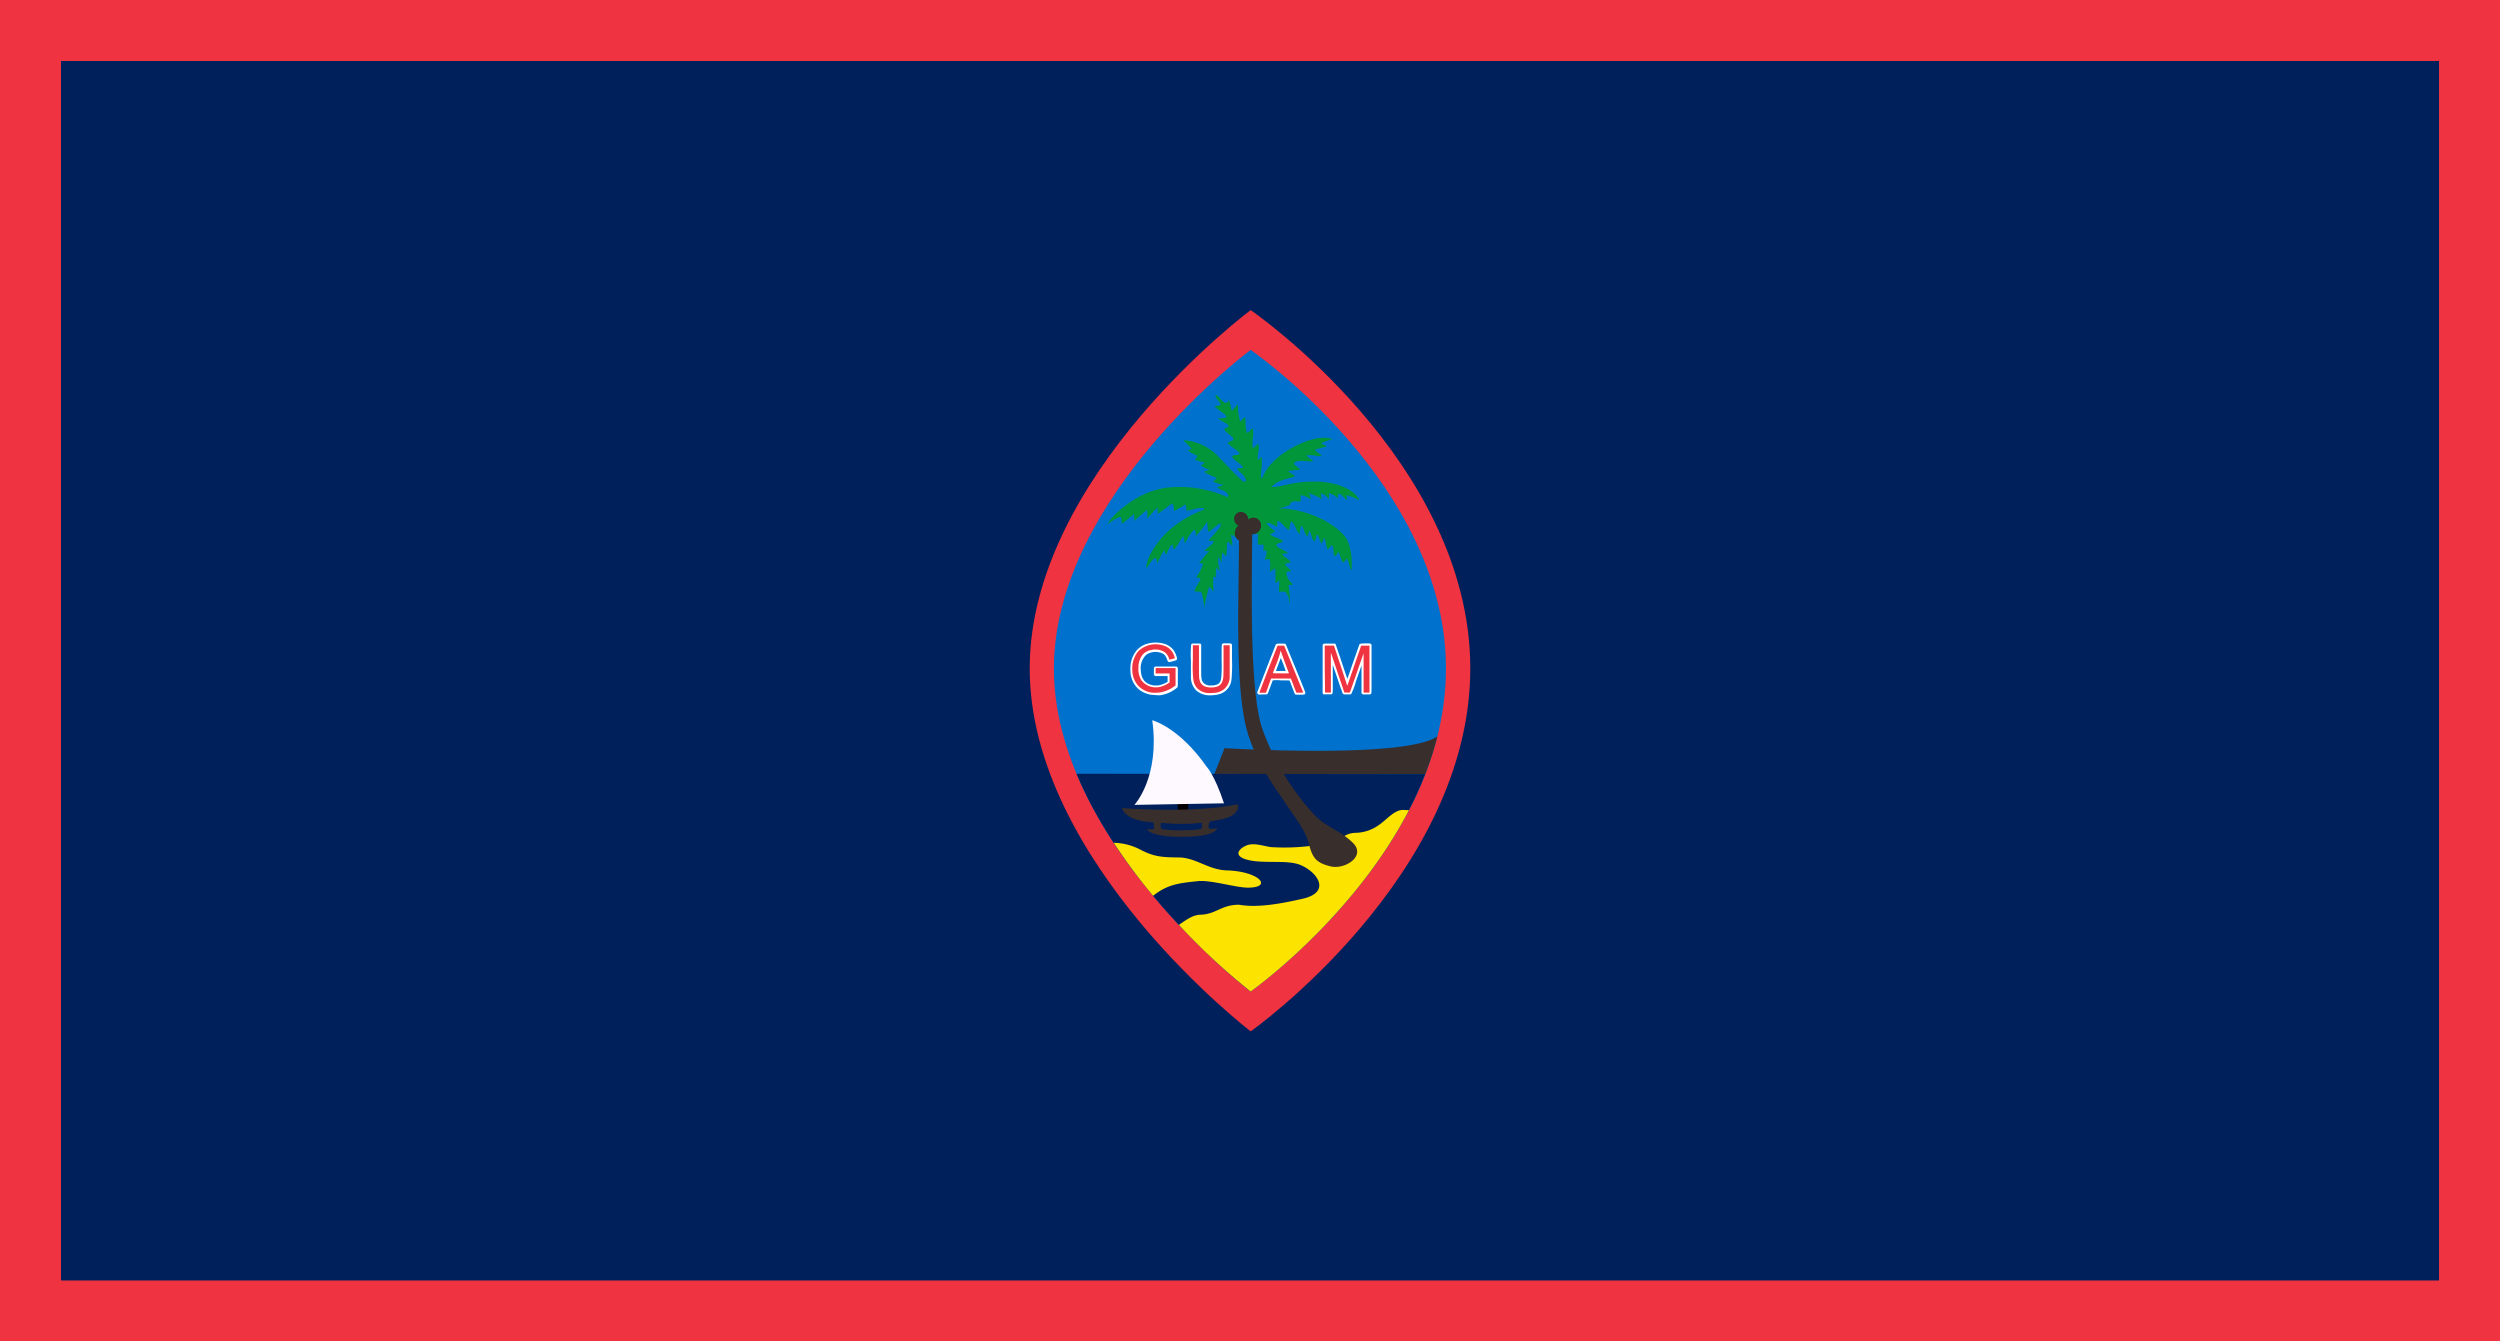 <svg xmlns="http://www.w3.org/2000/svg" width="559.09" height="300" viewBox="0 0 559.09 300"><title>flag-guam</title><path d="M0,0H559.09V300H0Z" fill="#ef3340" fill-rule="evenodd"/><path d="M13.64,13.64H545.45V286.36H13.64Z" fill="#00205b" fill-rule="evenodd"/><path d="M279.7,69.35s-49.42,36.77-49.42,80.13,49.42,81.17,49.42,81.17,49.11-34.69,49.11-81.17S279.7,69.35,279.7,69.35Z" fill="#ef3340" fill-rule="evenodd"/><path d="M279.69,78.25s-44,32.71-44,71.28,44,72.22,44,72.22,43.68-30.86,43.68-72.22-43.68-71.28-43.68-71.28Z" fill="#0072ce" fill-rule="evenodd"/><path d="M321.44,164.69a8.59,8.59,0,0,1-1.61.82,21.8,21.8,0,0,1-2.4.72,50.84,50.84,0,0,1-6.37,1c-2.41.25-5,.41-7.77.52s-5.54.15-8.29.16c-5.52,0-10.8-.14-14.71-.29s-6.45-.3-6.45-.3l-2.26,5.76,47.16.06a70.32,70.32,0,0,0,2.7-8.44Z" fill="#382e2c" fill-rule="evenodd"/><path d="M318.74,173.13l-78-.1c11.56,27.78,38.92,48.72,38.92,48.72S307.51,202.09,318.74,173.13Z" fill="#00205b" fill-rule="evenodd"/><path d="M249.07,188.48A13.35,13.35,0,0,1,255,190c3.28,1.72,5.18,1.71,8.72,1.76,3.7.06,6.6,2.78,10.6,2.89,7.37.21,10.46,3.86,4.73,3.86-2.7,0-8.5-1.82-11.3-1.44-4.26.44-6.73.76-9.88,3.27A128.43,128.43,0,0,1,249.07,188.48Zm14.57,18.36c1.83-1.25,3.09-2.22,4.86-2.28,3.45-.1,4.62-2.23,8.6-2.23,4.53.83,10.66-.54,14.25-1.34,6.37-1.47,3.35-5.92-.51-7.54-3.12-1.33-9-.07-12.59-1.39-2.74-1.07-.48-2.78,1-3.14s3.08.22,4.94.52a47.54,47.54,0,0,0,10.37-.47c6-.92,5.76-2.68,8.65-2.72a9.23,9.23,0,0,0,5.17-1.76c1.7-1.13,3.46-3.45,5.51-3.36l1.21.05c-12.67,24.49-35.41,40.57-35.41,40.57A146.85,146.85,0,0,1,263.64,206.84Z" fill="#fce300" fill-rule="evenodd"/><path d="M292.76,188.9c.79,3,1.62,4.07,4.81,4.85s8-2.28,5-5.25c-2.84-2.77-5.84-3.48-8.38-6a56.68,56.68,0,0,1-11.94-19.65c-2.82-8.37-2.33-31.92-2.2-43.84,0-.14.34-.22.38-.28.18-.26.36.08.07-1.66-.07-.45-.43-.92-.43-1.37,0-.81-2.79.88-3.53,2.33-.17.33.54,1.27.54,1.45.09,11.44-1.14,34,1.9,44.27,1.88,6.33,5.31,11.22,8.42,15.74C289.25,182.42,292,185.55,292.76,188.9Z" fill="#382e2c" fill-rule="evenodd"/><path d="M257.92,155.4l-.31,0a6.07,6.07,0,0,1-2.77-1.1,5.48,5.48,0,0,1-2-3.68,10.49,10.49,0,0,1,0-2,6.43,6.43,0,0,1,1.29-3.09,5.51,5.51,0,0,1,.78-.75,5.27,5.27,0,0,1,1.93-.89,6.86,6.86,0,0,1,3.59.1,4,4,0,0,1,2,1.38,5.29,5.29,0,0,1,.79,1.81.44.44,0,0,1-.27.51c-.07,0-.4.13-.75.22-.69.19-.79.19-.94.06s-.14-.15-.23-.43a4.26,4.26,0,0,0-.23-.53,1.65,1.65,0,0,0-.36-.53,1.55,1.55,0,0,0-.52-.36,3.5,3.5,0,0,0-2-.29,3.4,3.4,0,0,0-1.54.58,4,4,0,0,0-1.26,3.36c.06,2,.92,3.13,2.68,3.48a4.89,4.89,0,0,0,1.43,0,5.68,5.68,0,0,0,1.73-.68l.16-.09v-1.29h-2.77l-.09-.06a.71.71,0,0,1-.15-.15c-.06-.09-.06-.1-.06-.86s0-.76.06-.85l.15-.15.09-.06h4.76l.09.06a1.17,1.17,0,0,1,.15.16l.06.11v2c0,2.1,0,2.19-.12,2.34a4.52,4.52,0,0,1-.36.3,7.48,7.48,0,0,1-3.55,1.46A11.82,11.82,0,0,1,257.92,155.4Z" fill="#fff"/><path d="M270.36,155.5a4.44,4.44,0,0,1-2.87-1.12,4.27,4.27,0,0,1-1.16-2.83c0-.38,0-.78,0-3.85a23.69,23.69,0,0,1,.06-3.54.65.65,0,0,1,.15-.18l.09-.07h.82c.79,0,.82,0,.94,0a.56.56,0,0,1,.18.16l.06.1v3.56c0,3.13,0,3.58.06,3.83a1.79,1.79,0,0,0,.5,1.19,2,2,0,0,0,1.52.54,3.22,3.22,0,0,0,1.57-.26c.46-.22.68-.58.83-1.4a29.52,29.52,0,0,0,.09-3.87c0-4,0-3.64.22-3.8l.1-.08h.85c1,0,.92,0,1.07.2l.08.1v3.19a36.49,36.49,0,0,1-.1,4.47,3.81,3.81,0,0,1-1.43,2.73,3.46,3.46,0,0,1-.66.42,4.36,4.36,0,0,1-1.43.42A10.89,10.89,0,0,1,270.36,155.5Z" fill="#fff"/><path d="M281.5,155.33a.56.56,0,0,1-.18-.13.4.4,0,0,1-.13-.42c.05-.2,4.08-10.59,4.14-10.67s.17-.18,1.11-.18,1,0,1.11.18,1,2.47,2.22,5.38c1.88,4.63,2.15,5.31,2.15,5.43a.42.42,0,0,1-.2.37c-.09.06-.09.06-1,.06h-.94l-.11-.08c-.13-.1-.13-.09-.74-1.69-.27-.72-.51-1.34-.53-1.37s-.14-.05-1.89-.05a8.17,8.17,0,0,0-1.89,0l-.53,1.45c-.28.76-.53,1.43-.56,1.48a1,1,0,0,1-.14.15c-.09.06-.1.06-.94.06Zm6-5.32c0-.12-1-2.79-1.07-2.85s0,0,0,0-1.07,2.86-1.09,2.89.5,0,1.11,0h1.12Z" fill="#fff"/><path d="M296.07,155.32a.52.52,0,0,1-.28-.3c0-.07,0-1.83,0-5.46l0-5.35.07-.1c.15-.19.14-.19,1.43-.18,1.07,0,1.16,0,1.25,0a.64.64,0,0,1,.15.13s.63,1.81,1.33,3.92,1.29,3.83,1.3,3.83.6-1.71,1.32-3.8c.83-2.38,1.35-3.85,1.39-3.92s.13-.2,1.32-.2c1,0,1.05,0,1.14.06a.61.61,0,0,1,.17.15l.07.11v5.38c0,5.08,0,5.39-.06,5.47a.47.47,0,0,1-.15.17l-.1.07h-.82c-.81,0-.82,0-.91-.06a.71.71,0,0,1-.15-.15l-.06-.09v-6.18l-.14.41-1.09,3.11a15.29,15.29,0,0,1-1.05,2.82.48.48,0,0,1-.2.13l-.77,0c-.64,0-.68,0-.79-.07a.54.54,0,0,1-.18-.14c0-.05-.54-1.5-1.12-3.22s-1.07-3.14-1.08-3.14,0,1.4,0,3.11c0,3.48,0,3.22-.2,3.37l-.11.07h-.77l-.85,0Z" fill="#fff"/><path d="M257.85,154.92a5.25,5.25,0,0,1-3.41-1.68,5.47,5.47,0,0,1-1.19-2.88,9.49,9.49,0,0,1,0-1.6,6.06,6.06,0,0,1,1.33-3.15,5.66,5.66,0,0,1,5.64-1.24,3.55,3.55,0,0,1,2.43,2.49,2.38,2.38,0,0,1,.09.35s-1.08.3-1.16.31-.07,0-.14-.24a2.88,2.88,0,0,0-.84-1.33,3.74,3.74,0,0,0-3-.62,3.42,3.42,0,0,0-2,1,4.47,4.47,0,0,0-1,2.94,4.74,4.74,0,0,0,.7,2.93,4.1,4.1,0,0,0,4.49,1.31,5.87,5.87,0,0,0,1.57-.76l.2-.14v-2h-3.11v-1.21h4.45v3.87l-.24.18a7.22,7.22,0,0,1-3.08,1.37A8.54,8.54,0,0,1,257.85,154.92Z" fill="#ef3340"/><path d="M270.18,155a3.88,3.88,0,0,1-2.35-1,3.34,3.34,0,0,1-.95-2,26.16,26.16,0,0,1-.11-4.37v-3.33h1.36v3.55c0,3.77,0,3.71.15,4.28a2,2,0,0,0,1.5,1.49,4.46,4.46,0,0,0,2.15,0,1.87,1.87,0,0,0,1.51-1.51c.18-.65.18-.59.19-4.35l0-3.46H275v3.21c0,1.85,0,3.39,0,3.64a3.61,3.61,0,0,1-1.52,3.17,4,4,0,0,1-1.5.58A14.94,14.94,0,0,1,270.18,155Z" fill="#ef3340"/><path d="M281.71,154.72l2-5.24,2-5.08h1.48l2.11,5.2c1.17,2.86,2.13,5.23,2.14,5.25s0,.06-.75.06h-.78l-.13-.34c-.07-.2-.35-.91-.61-1.59l-.47-1.23h-4.44l-.58,1.59-.57,1.58h-1.45Zm6.53-4.18-.67-1.8c-.36-1-.77-2.09-.9-2.49s-.25-.74-.26-.75a1.87,1.87,0,0,0-.11.39,22.18,22.18,0,0,1-1,2.93c-.35.91-.64,1.68-.65,1.71s.08.05,1.78.06S288.25,150.59,288.24,150.54Z" fill="#ef3340"/><path d="M296.26,149.63v-5.25h2.06l1.39,4.18c.76,2.3,1.43,4.33,1.48,4.5a1.36,1.36,0,0,0,.12.31l.38-1.1c.2-.6.9-2.62,1.54-4.49l1.18-3.39h1.85v10.5h-1.31v-4.41c0-2.42,0-4.39,0-4.38s-.66,1.85-1.43,4.08L302,154.55l-.12.33h-1.23l-1.5-4.44c-.82-2.44-1.51-4.46-1.52-4.49s0,2,0,4.44v4.49h-1.3Z" fill="#ef3340"/><path d="M250.67,115.66a4.24,4.24,0,0,1,.18,1.45c.16.09,2.79-2.24,2.79-2.14,0,.49.06,1.51.06,1.51s2.73-2.59,2.84-2.32a8.18,8.18,0,0,1,0,1.81l2.15-2.36c.24-.26.2.32.22,1.26,0,.17,3-2.19,3.16-2.23.38-.08.5,1.23.48,1.55s2.74-1.57,2.61-1.33l.21,1.39c.77-.1,2.6-.78,3.7-.61.35.06.33.24,0,.37-5.31,2.14-9.38,5.38-11.76,9.88-.81,1.54-1.06,2.88-.84,3.21,0,0,.95-2,2-2.37.15,0,.24,1.32.39,1.24a17,17,0,0,1,1.4-2.81c.16-.21.42,1.08.59.89a7.43,7.43,0,0,1,1.25-2.34c.12-.13.33,1.3.46,1.18.86-.79,1.67-2.77,2-2.92s.26,1.65.48,1.49c0,0,1.22-2.45,1.95-2.9.47-.29.45,1.34.45,1.34a26.94,26.94,0,0,0,2.45-3.1c.22-.31.1,2,.34,2.1s2.32-1.78,2.54-1.82.33.54-.06,1l-2.49,2.86c.48.09.67,0,1,0,1,.26-1.91,1.94-1.86,2.25,0,0,1.41,0,.94.25s-2.2,2.6-2.2,2.51.93,0,.93.29a15.66,15.66,0,0,1-1.57,3c-.08-.08.83-.11.95.15.23.46-1.58,2.54-1.23,2.89.05,0,1,0,1.47.11a13.78,13.78,0,0,1,.66,3.62,34.52,34.52,0,0,1,1-4.54c.24-.64,1,1,1.1.82a22.1,22.1,0,0,1-.05-3.3c0-.29.6.3.59,0a8,8,0,0,1,.06-1.9c.1-.46.58.83.77.48a8.52,8.52,0,0,1-.34-2.88c.16-.41.55,1,.81,1.07a6.54,6.54,0,0,1,.13-2.2l.81.88c.18-.28.15-3,.31-3.26s1,1,1.11.83-.36-2.19-.25-2.35,1.08.56,1.1.54c.38-.38.36-1.33.52-1.68.43-1,2.88-1.08,3.17-.4a2.71,2.71,0,0,1,0,1.27,4.68,4.68,0,0,0,1.24,0,13,13,0,0,0-.06,2.36c0,.17,1.22,0,1.24.13.11,1.16-.16,1.27-.16,1.27s.82-.12.83,0a3.15,3.15,0,0,1-.46,1.93c0,.09,1.16-.09,1.18,0a8.91,8.91,0,0,1,0,2.8c0,.1,1.18-.87,1.2-.77.18,1,0,2.16.08,3.24,0,.25.79-.74.86-.46s-.17,2.35-.05,2.46a6.08,6.08,0,0,1,1.39,0,3.38,3.38,0,0,1,.82,2.61c.28-.2.18-2.21-.11-4,0-.19,1-.12,1-.3a3.78,3.78,0,0,1-1.48-2.53c-.08-.4,1.07-.32,1.07-.32-.32-.73-.88-.87-1.35-1.58-.16-.23,1.19-.33,1.19-.4,0-.7-1.14-1-1.73-1.77-.25-.31,1.23-.33,1.23-.33-.43-.6-1.87-.87-2.6-1.67-.4-.43,1.46-.86,1.43-.94-.2-.64-1.94-.84-2.79-1.56-.17-.15,1.1-.66,1.1-.66-.12-.27-2.91-2.1-1.49-1.93.59.07,1.81.92,1.9.79a4,4,0,0,1,.08-1.2c.46-.48,2.07,2.06,2.62,2,0,0,.2-1.82.44-1.87.59-.11,1.31,2.65,1.89,2.65.07,0,.12-1.6.42-1.69s.71,1.79,1.14,2.21.4-1.47.64-1.12c.39.57.48,1.75,1,2.28.35.34.42-1.64.81-1.38s.34,1.34.85,1.84c.24.24.4-1.31.68-1.08s.41,2.09.67,2.39.72-1,1.07-.78.19,1.8.42,2.15c.48.72.73-.88,1-.63s.69,2,.89,2.19c.44.34.68-.85,1-.69s.73,2.54.93,2.48.46-5.51-1.65-7.82c-3.43-3.77-9.58-5.94-14.6-6,0,0,2.52-.5,2.59-.92.13-.83,1.38-.73,2.26-.54.15,0,.07-1.47.09-1.48a4.32,4.32,0,0,1,2.22.9c.24.14-.47-1.51-.22-1.37,1,.56,2,.72,2.67,1.39.17.18-.19-1.27-.19-1.27.48-.11,1.42.58,1.79,1.22.18.32,0-1.68.13-1.33,0,0,1.67.57,1.85,1.27,0,0,.14-1.27.36-1.2.67.17,1.26,1.3,1.78,1.46,0,0-.21-1.13,0-1.09A13.27,13.27,0,0,1,304,111.9c-.71-1.77-3.4-3.62-8.12-4.12a26.54,26.54,0,0,0-7.38.46c-2.45.56-4.38.89-4,.5,1.61-1.58,4.23-1.78,4.95-2.15.51-.26-1.74-1.13-1.29-1.25s2.45-.27,2.45-.27c.44-.34-1.46-1-1.18-1.5.57-1,3.92-.09,4.21-.47.09-.12-1.44-1-1.38-1.16.25-.51,3.23.37,3.3-.07,0,0-.9-.68-1.55-1.23-.07-.07,2.67-.8,2.67-.8a4.26,4.26,0,0,0-1.1-.59c-.58-.23,2.41-1,2.41-1-3.78-1.73-13.58,3.18-15.53,8.27-.5,1.22-.52-.1-.41-1.13a15.58,15.58,0,0,0,.12-3.1c0-.3-.8.8-.86.51-.19-1.08.39-2.27.12-3.47-.09-.4-1.1,1.19-1.23.79-.38-1.11.27-2.67,0-4.2-.1-.6-1.06,1.28-1.39.74s-.21-2.92-.38-3.26-1,1.1-1.08.84c-1.16-4.22.39-4.74-1.84-2.37-.08.09-.57-2.49-.66-2.4-.91,2-2.4-1.39-2.91-1.08s1,1.53,1.05,2.11c0,.28-1.31.3-1.31.3,0,.48,2.51,1.83,2.59,2.36s-1.75.33-1.75.33c.05.59,2.12,1.15,2.23,1.77.06.35-1,.43-.93.78.05.53,2,1.6,2.05,2.15.05.38-1.23.53-1.27.89s2.58,1.87,2.58,2.28c0,.57-1,.27-1.51.56-.67.41,2.14,2,2.26,2.51s-1.12,0-1.17.42,1.38,1.23,1.71,2.07,0,1-.48.71c-.94-.66-4.73-4.69-5.74-5.76a11.71,11.71,0,0,0-7.45-3.41c-.31.09,1.61,1.45,1.62,1.94,0,.13-.86.32-.82.35a9,9,0,0,0,2.18,1.17l-.47.85c.11.25.89.31,2.14.73,0,0-.94.58-.87.63a7.39,7.39,0,0,0,2,.92l-1.27.43c-.08.24,2.85,1.42,2.85,1.42a8.44,8.44,0,0,0-.87.82,13.16,13.16,0,0,0,2.37.73s-1.52.52-1.51.53c.57.56,2.12.74,2.49,1.67,0,0,.21.54-.4.43a25.93,25.93,0,0,0-13.45-2c-7.44,1-13.1,7.43-13,8.08C247.74,117.18,250.39,115.27,250.67,115.66Z" fill="#009639" fill-rule="evenodd"/><ellipse cx="277.59" cy="116.12" rx="1.57" ry="1.67" transform="translate(-18.35 170.54) rotate(-33.12)" fill="#382e2c"/><ellipse cx="280.2" cy="117.63" rx="1.9" ry="1.79" transform="translate(28.59 288.03) rotate(-56.88)" fill="#382e2c"/><ellipse cx="278.08" cy="119.11" rx="2.03" ry="1.92" transform="translate(26.38 286.93) rotate(-56.88)" fill="#382e2c"/><path d="M263.37,179.61h2.36v1.77h-2.36Z" fill-rule="evenodd"/><path d="M251.53,180.75s15.55,1.18,25.09-.87c0,0,.8.55-.35,1.89s-4.07,1.63-5.67,1.92a4,4,0,0,0-.35,1.31c0,.45,1,.4,1.49.3l.48-.09s-.23,1.68-6.11,1.9c-1.94.08-8.31.21-9.66-1.68a7.14,7.14,0,0,0,1.48,0c.3-.09.08-1.31,0-1.48s-4.13,0-6.24-2a2.72,2.72,0,0,1-.77-1.36Zm8.1,3.26a43.52,43.52,0,0,0,9.15,0,2.73,2.73,0,0,1-.09,1.28c-.22.35-5.87.62-8.72.13C259.51,185.27,259.49,184.71,259.63,184Z" fill="#382e2c" fill-rule="evenodd"/><path d="M253.69,180s5.77-6.13,4-18.93c0,0,6,1.55,12.15,10.39,0,0,1.78,1.79,3.89,8.19Z" fill="#fdf9ff" fill-rule="evenodd"/></svg>
